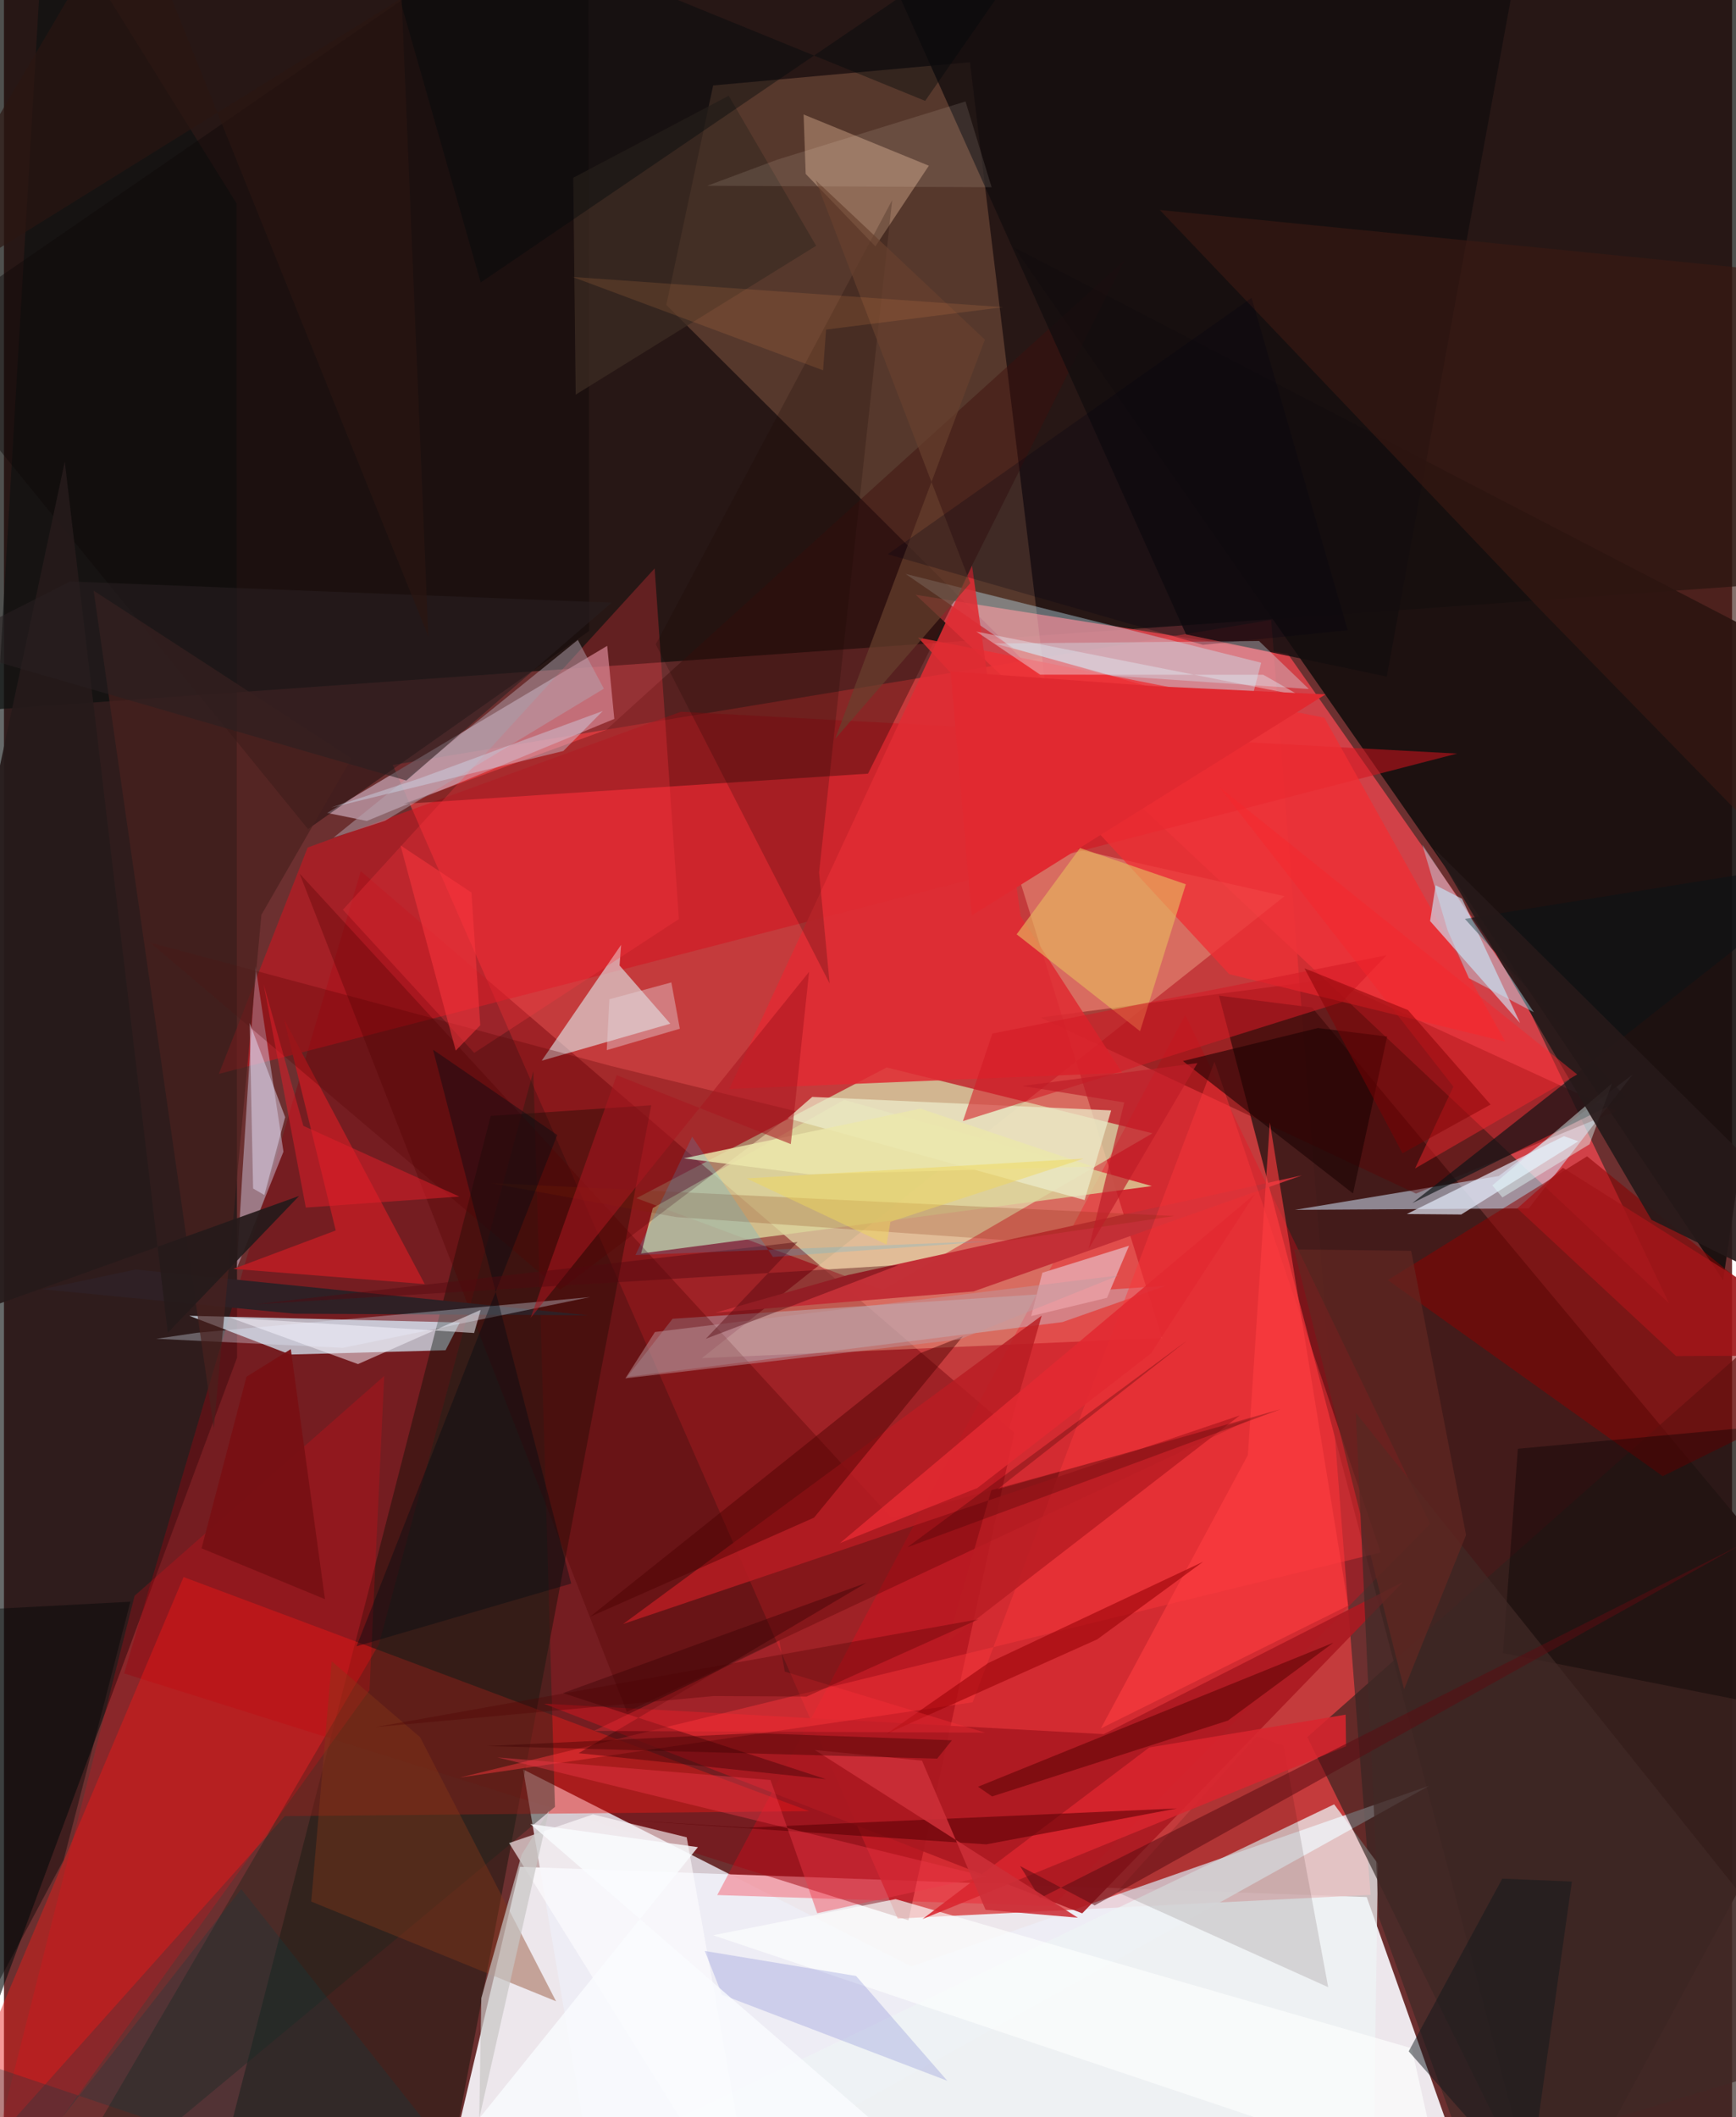 <svg xmlns="http://www.w3.org/2000/svg" width="228" height="278" viewBox="0 0 836 1024"><path fill="#6c3030" d="M0 0h836v1024H0z"/><path fill="#efeaef" fill-opacity=".98" d="M709.435 1059.203l-500.302 15.635L249.61 902.92l409.649 14.633z"/><path fill="#da3f40" fill-opacity=".804" d="M188.084 369.977L432.386 927.95l228.764-11.48-48.092-616.629z"/><path fill="#0d0e0b" fill-opacity=".725" d="M898 279.348V-48.766l-952.214-4.002L-62 347.182z"/><path fill="#d8ebb6" fill-opacity=".694" d="M305.968 579.531l119.208 44.419 130.45-75.819-128.602-31.838z"/><path fill="#150f0e" fill-opacity=".91" d="M488.692 119.67l218.539 313.992 124.464 185.582 44.05-298.912z"/><path fill="#e2454d" fill-opacity=".851" d="M805.52 630.378L441.075 287.686l180.03 28.557L730.043 472.03z"/><path fill="#0c1111" fill-opacity=".627" d="M-46.785 1086l159.55-429.359-.27-558.268L19.91-50.518z"/><path fill="#411b1a" fill-opacity=".949" d="M587.788 481.547L746.468 1086 898 805.316 632.836 487.304z"/><path fill="#7e0d13" fill-opacity=".525" d="M488.803 692.909l-51.22 235.868L58.145 809.379l114.459-388.058z"/><path fill="#edeff7" fill-opacity=".808" d="M251.162 855.8l187.79 95.3 250.67-87.447L290.33 1086z"/><path fill="#f6aa7d" fill-opacity=".227" d="M343.084 41.324l-22.668 106.178L503.7 329.985 467.32 30.082z"/><path fill="#cad5e1" fill-opacity=".816" d="M213.638 653.077l-75.219 2.059-48.74-18.736 130.845 3.243z"/><path fill="#000e03" fill-opacity=".396" d="M235.491 539.744l77.654-5.182L208.588 1086l-103.354-40.038z"/><path fill="#e81c18" fill-opacity=".447" d="M86.886 762.764L-49.631 1086l185.537-207.598 253.723-2.391z"/><path fill="#c5a3b2" fill-opacity=".718" d="M156.343 393.176l135.49-80.803 3.442 35.342-119.737 49.356z"/><path fill="#ffcaa5" fill-opacity=".341" d="M560.243 647.09l-222.618 9.794 281.89-223.423L484.32 402.87z"/><path fill="#d1e6fd" fill-opacity=".525" d="M737.662 584.45l-113.12.72 98.61-16.372 64.706-49.035z"/><path fill="#d4141f" fill-opacity=".537" d="M103.968 519.393l42.953-109.47 180.596-65.682 375.463 20.24z"/><path fill="#eef4f5" fill-opacity=".733" d="M242.256 1064.811l401.256-192.125 21.168 28.694-2.726 184.62z"/><path fill="#f90518" fill-opacity=".294" d="M571.469 490.798l118.495 246.254-182.587 184.816-162.307-5.304z"/><path fill="#dbd59b" fill-opacity=".792" d="M313.888 584.289l-5.654 21.995 247.083-32.623-148.867-41.712z"/><path fill="#3d0e0c" fill-opacity=".447" d="M193.466 388.796l97.921-35.811L541.976 126.05 418.008 374.188z"/><path fill="#e4feff" fill-opacity=".549" d="M297.803 466.97l.757-9.973-38.406 56.025 62.19-17.892z"/><path fill="#c6eafb" fill-opacity=".392" d="M488.353 313.571l-52.146-35.986 172.002 42.95-6.51 25.062z"/><path fill="#2f211e" fill-opacity=".647" d="M630.514 840.18L898 603.48l-9.145 457.056L751.409 1086z"/><path fill="#d2cce6" fill-opacity=".471" d="M112.631 613.452l2.658-44.904 6.425-101.326 13.5 89.796z"/><path fill="#1f251b" fill-opacity=".416" d="M181.365 795.365l74.736-277.288 10.464 355.835L11.435 1086z"/><path fill="#ab1920" fill-opacity=".906" d="M532.073 838.74L261.167 824l260.466 101.42 155.114-160.206z"/><path fill="#8b0000" fill-opacity=".533" d="M898 666.885l-95.551 47.102-132.944-94.856 96.37-59.85z"/><path fill="#5d0000" fill-opacity=".4" d="M641.183 473.621l138.733 63.77-96.818 39.92-181.741-85.178z"/><path fill="#f02d33" fill-opacity=".753" d="M592.73 471.161L442.19 308.343l196.563 38.78 87.56 156.697z"/><path fill="#140d0e" fill-opacity=".792" d="M571.869 306.839L406.224-62 737.38-46.395 668.96 327.26z"/><path fill="#d1e7f9" fill-opacity=".624" d="M733.466 494.792l-28.087-60.085-12.774-6.553-2.684 17.323z"/><path fill="#baebff" fill-opacity=".318" d="M323.453 637.854L301.48 665.95l210.573-26.499 49.97-17.558z"/><path fill="#0f0809" fill-opacity=".439" d="M283.126 305.168L282.678-62-45.756 164.002l192.832 236.983z"/><path fill="#f6c9a8" fill-opacity=".353" d="M421.568 119.157l-33.707-35.046-1.014-28.74 60.595 24.772z"/><path fill="#500001" fill-opacity=".325" d="M429.267 734.037l174.38-47.847L301.33 827.994 143.054 422.576z"/><path fill="#e02c33" fill-opacity=".875" d="M350.852 526.723L468.335 273.6l23.506 169.546 49.16 75.71z"/><path fill="#c22f36" fill-opacity=".988" d="M627.962 568.472l-158.896 56.143-124.878 10.3 64.06-18.213z"/><path fill="#fa373c" fill-opacity=".463" d="M468.597 823.332l117.02-309.841 80.409 237.37-445.552 108.887z"/><path fill="#fb0713" fill-opacity=".212" d="M176.836 817.52L-16.42 1086l79.632-314.207L183.956 665.51z"/><path fill="#b31d23" d="M160.505 595.133l-24.997-102.154 68.058 128.095-92.552-7.364z"/><path fill="#fefdff" fill-opacity=".612" d="M284.928 877.568l-40.562 13.842L365.434 1086l-35.142-197.362z"/><path fill="#e7eefe" fill-opacity=".675" d="M754.667 549.544l-76.022 37.647 26.34.219 56.65-35.407z"/><path fill="#eceac9" fill-opacity=".745" d="M522.783 580.422l12.856-43.361-144.625-6.522-11.904 10.367z"/><path fill="#e7b25f" fill-opacity=".671" d="M520.58 410.152l51.176 17.536-22.14 71.073-59.7-46.858z"/><path fill="#ff3741" fill-opacity=".278" d="M314.794 274.913L163.969 440.019l63.54 69.244 99.01-64.737z"/><path fill="#b81d23" fill-opacity=".824" d="M597.901 684.568l-298.356 100.9 202.478-149.144-45.417 157.508z"/><path fill="#863818" fill-opacity=".396" d="M148.654 919.72l118.43 48.225-65.74-127.697-42.776-36.74z"/><path fill="#210000" fill-opacity=".125" d="M538.37 915.054l102.262 46.08-21.646-116.754-12.898-4.579z"/><path fill="#0e1315" fill-opacity=".667" d="M894.125 414.379L681.34 581.898l103.328-51.107-77.913-86.36z"/><path fill="#eaf6fe" fill-opacity=".376" d="M609.215 326.348l17.667 10.1-156.502-30.98 30.909 20.835z"/><path fill="#d31b25" fill-opacity=".573" d="M668.857 462.018l-21.59 22.665-183.335 57.553 14.225-42.35z"/><path fill="#3a1913" fill-opacity=".624" d="M744.246 295.902L898 453.484l-28.535-321.078-310.308-30.847z"/><path fill="#550003" fill-opacity=".286" d="M269.025 623.856L70.588 455.84l223.28 59.791 89.282 21.85z"/><path fill="#2f2025" d="M18.484 623.57l45.263-9.567 218.857 22.147-142.222-.762z"/><path fill="#040002" fill-opacity=".365" d="M857.679 825.847l-1.624-136.469-123.677 11.332-7.175 98.82z"/><path fill="#e69a9f" d="M502.335 615.59l-5.406 20.957 36.68-8.826 10.68-25.209z"/><path fill="#e2f0ff" fill-opacity=".318" d="M73.693 647.529l19.61-2.902 190.25-17.265L163.907 651.9z"/><path fill="#402926" fill-opacity=".718" d="M665.08 927.18l43.163 118.786L898 988.493 654 683.328z"/><path fill="#4a211e" fill-opacity=".682" d="M101.51 690.925L43.39 285.682l124.779 81.124-43.616 75.663z"/><path fill="#190000" fill-opacity=".569" d="M669.151 501.342l-33.462-4.121-65.343 15.969 82.288 64.05z"/><path fill="#fdfefd" fill-opacity=".675" d="M343.098 936.021l88.245-17.488 249.699 72.152 14.25 63.663z"/><path fill="#d9252e" fill-opacity=".871" d="M649.066 829.316l-95.006 15.873-109.692 82.991 204.899-83.583z"/><path fill="#fe3d41" fill-opacity=".612" d="M601.76 703.764l-71.083 132.21L650.263 776.6l-37.869-233.693z"/><path fill="#b4a4b0" fill-opacity=".49" d="M159.479 405.091L184.345 397l105.864-63.912-12.581-23.58z"/><path fill="#812400" fill-opacity=".2" d="M486.282 599.95l-161.114-11.293-89.991-16.464 330.995 15.953z"/><path fill="#2b38bb" fill-opacity=".169" d="M339.042 943.612l8.335 21.175 108.996 41.615-44.131-50.685z"/><path fill="#340005" fill-opacity=".388" d="M270.469 818.89l127.16 41.634-119.632-12.576 139.295-82.443z"/><path fill="#020c14" fill-opacity=".396" d="M274.419 765.921l-103.854 30.332 97.102-247.285-60.083-41.26z"/><path fill="#590004" fill-opacity=".573" d="M359.757 883.956l-63.374-3.928 178.802 12.028 92.246-17.375z"/><path fill="#190800" fill-opacity=".216" d="M429.69 96.812l-35.35 325.126 5.106 53.745-84.13-164.025z"/><path fill="#540000" fill-opacity=".514" d="M471.236 864.174l6.795 4.696 114.104-36.701 51.026-37.659z"/><path fill="#f7f5ff" fill-opacity=".514" d="M171.285 659.76l59.337-26.216-3.172 11.184-117.934-7.39z"/><path fill="#e3fffe" fill-opacity=".431" d="M767.088 553.432l-42.186 25.718-4.858-5.806 57.87-49.328z"/><path fill="#261a19" fill-opacity=".918" d="M894.509 611.258l-52.495.89-45-22.166L692.14 410.604z"/><path fill="#251b1b" fill-opacity=".918" d="M-62 651.994l204.797-73.563-63.546 66.181-49.838-421.3z"/><path fill="#e5dff8" fill-opacity=".471" d="M136.038 540.325l-17.17-45.55 1.666 80.065 5.444 3.152z"/><path fill="#f7252c" fill-opacity=".459" d="M701.183 525.572l-18.535 39.58 78.45-45.47L588 380.695z"/><path fill="#4b0000" fill-opacity=".447" d="M463.917 646.286l-72.028 87.745-108.438 47.983 159.622-127.446z"/><path fill="#e12930" d="M457.932 324.748l99.488 7.183 81.905 3.92L468.2 442.758z"/><path fill="#5a0c11" fill-opacity=".537" d="M501.199 918.068l339.307-171.064L527.664 921.57l-36.09-19.041z"/><path fill="#0f191d" fill-opacity=".478" d="M679.565 992.152l58.082 65.871 20.865-147.974-33.65-1.423z"/><path fill="#ece7ab" fill-opacity=".835" d="M526.694 564.207l-137.123 3.79-60.69-7.751 114.487-24.043z"/><path fill="#d1f5ff" fill-opacity=".329" d="M536.52 326.83l-57.34-15.598 127.99-1.192 24.1 23.208z"/><path fill="#9a0208" fill-opacity=".592" d="M580.066 755.391L528.87 792.91l-101.65 45.557 48.858-34.07z"/><path fill="#0e3d44" fill-opacity=".271" d="M-62 980.504L-20.37 1086l135.18-172.317L250.985 1086z"/><path fill="#67402d" fill-opacity=".69" d="M402.086 357.399l72.454-193.142-81.846-77.075 74.799 194.853z"/><path fill="#a81720" fill-opacity=".553" d="M389.505 470.044L254.76 637.464l41.687-117.45 84.21 33.356z"/><path fill="#b9edfe" fill-opacity=".408" d="M708.676 473.101l-10.286-23.163-12.243-41.441 53.956 81.091z"/><path fill="#3c2c22" fill-opacity=".737" d="M275.403 85.966l1.187 104.904 116.312-71.997-42.305-72.561z"/><path fill="#632822" fill-opacity=".694" d="M707.32 742.44l-29.969 74.605-53.205-212.741 56.604.675z"/><path fill="#d2e6fa" fill-opacity=".369" d="M158.278 390.6l112.341-27.37 19.064-19.341-88.559 32.576z"/><path fill="#df1f29" fill-opacity=".514" d="M220.27 578.722l-75.43-34.184-19.237-68.61 20.425 108.131z"/><path fill="#ef3749" fill-opacity=".42" d="M370.835 860.932l-132.17-10.946 236.018 57.528-81.241 17.84z"/><path fill="#00080a" fill-opacity=".4" d="M173.992-62L445.66 48.791 522.516-62 230.639 136.61z"/><path fill="#282022" fill-opacity=".553" d="M-29.608 312.494l224.257 65.021 99.31-86.029-261.94-10.255z"/><path fill="#000606" fill-opacity=".416" d="M61.165 774.692l-90.491 4.75L-62 1069.754l90.865-170.138z"/><path fill="#3a0000" fill-opacity=".282" d="M572.517 648.243l-92.05 72.19 137.18-38.862-180.636 66.8z"/><path fill="#ff2f3b" fill-opacity=".318" d="M375.104 793.568l-89.734 43.624 189.332.823-96.945-29.512z"/><path fill="#c7c6c4" fill-opacity=".702" d="M250.404 897.118l-19.477 69.276-1 58.194 33.68-148.814z"/><path fill="#fc373d" fill-opacity=".525" d="M218.56 508.151l-26.7-99.253 34.298 22.779 4.275 64.212z"/><path fill="#e6d5d9" fill-opacity=".42" d="M292.897 483.304l29.967-8.15 4.104 22.406-35.35 10.358z"/><path fill="#bd1d27" fill-opacity=".671" d="M524.717 604.096l17.248-70.887-49.305-7.973 84.702-11.05z"/><path fill="#cc2f38" fill-opacity=".882" d="M444.12 851.558l30.749 72.145 44.654 3.825-127.26-81.114z"/><path fill="#c09a9f" fill-opacity=".471" d="M462.38 647.787l-161.745 18.876 14.292-22.412 224.286-27.365z"/><path fill="#fff0dc" fill-opacity=".114" d="M374.094 77.221L340.21 89.858l137.593.703-12.64-41.487z"/><path fill="#53070f" fill-opacity=".427" d="M432.854 611.88L121.42 630.838l262.512-30.12-44.372 46.799z"/><path fill="#a31519" fill-opacity=".808" d="M898 655.525l-143.82-90.717-22.054 19.649 76.763 71.415z"/><path fill="#000211" fill-opacity=".255" d="M650.056 304.813L603.573 144.06 427.564 268.064l152.461 43.814z"/><path fill="#781013" fill-opacity=".949" d="M155.286 773.46l-16.514-120.922-21.448 13.324-21.728 82.999z"/><path fill="#f89b54" fill-opacity=".141" d="M396.268 179.105l-121.222-45.153 208.366 14.614-85.688 10.847z"/><path fill="#3b0102" fill-opacity=".392" d="M233.54 844.497l129.888-6.235 95.18 3.448-7.144 8.872z"/><path fill="#810003" fill-opacity=".475" d="M676.576 557.806l42.6-23.576-39.988-45.722-50.035-20.163z"/><path fill="#efd65a" fill-opacity=".471" d="M428.87 590.929l-1.883 10.992-67.74-31.973 163.144-9.582z"/><path fill="#4d0100" fill-opacity=".318" d="M471.517 783.182L388.3 820.566l-44.94-.24-163.525 14.984z"/><path fill="#fafcff" fill-opacity=".796" d="M254.673 882.209l81.05 11.19-136.819 169.69 251.61-11.08z"/><path fill="#29bbfb" fill-opacity=".18" d="M372.02 607.944l-39.079-58.152-27.447 57.225 174.779-6.893z"/><path fill="#2b1612" fill-opacity=".663" d="M-62 157.174L192.379-.868l12.93 308.736L60.73-51.155z"/><path fill="#e22931" fill-opacity=".878" d="M554.845 654.64l-83.935 65.05-66.496 26.67 200.732-168.84z"/></svg>